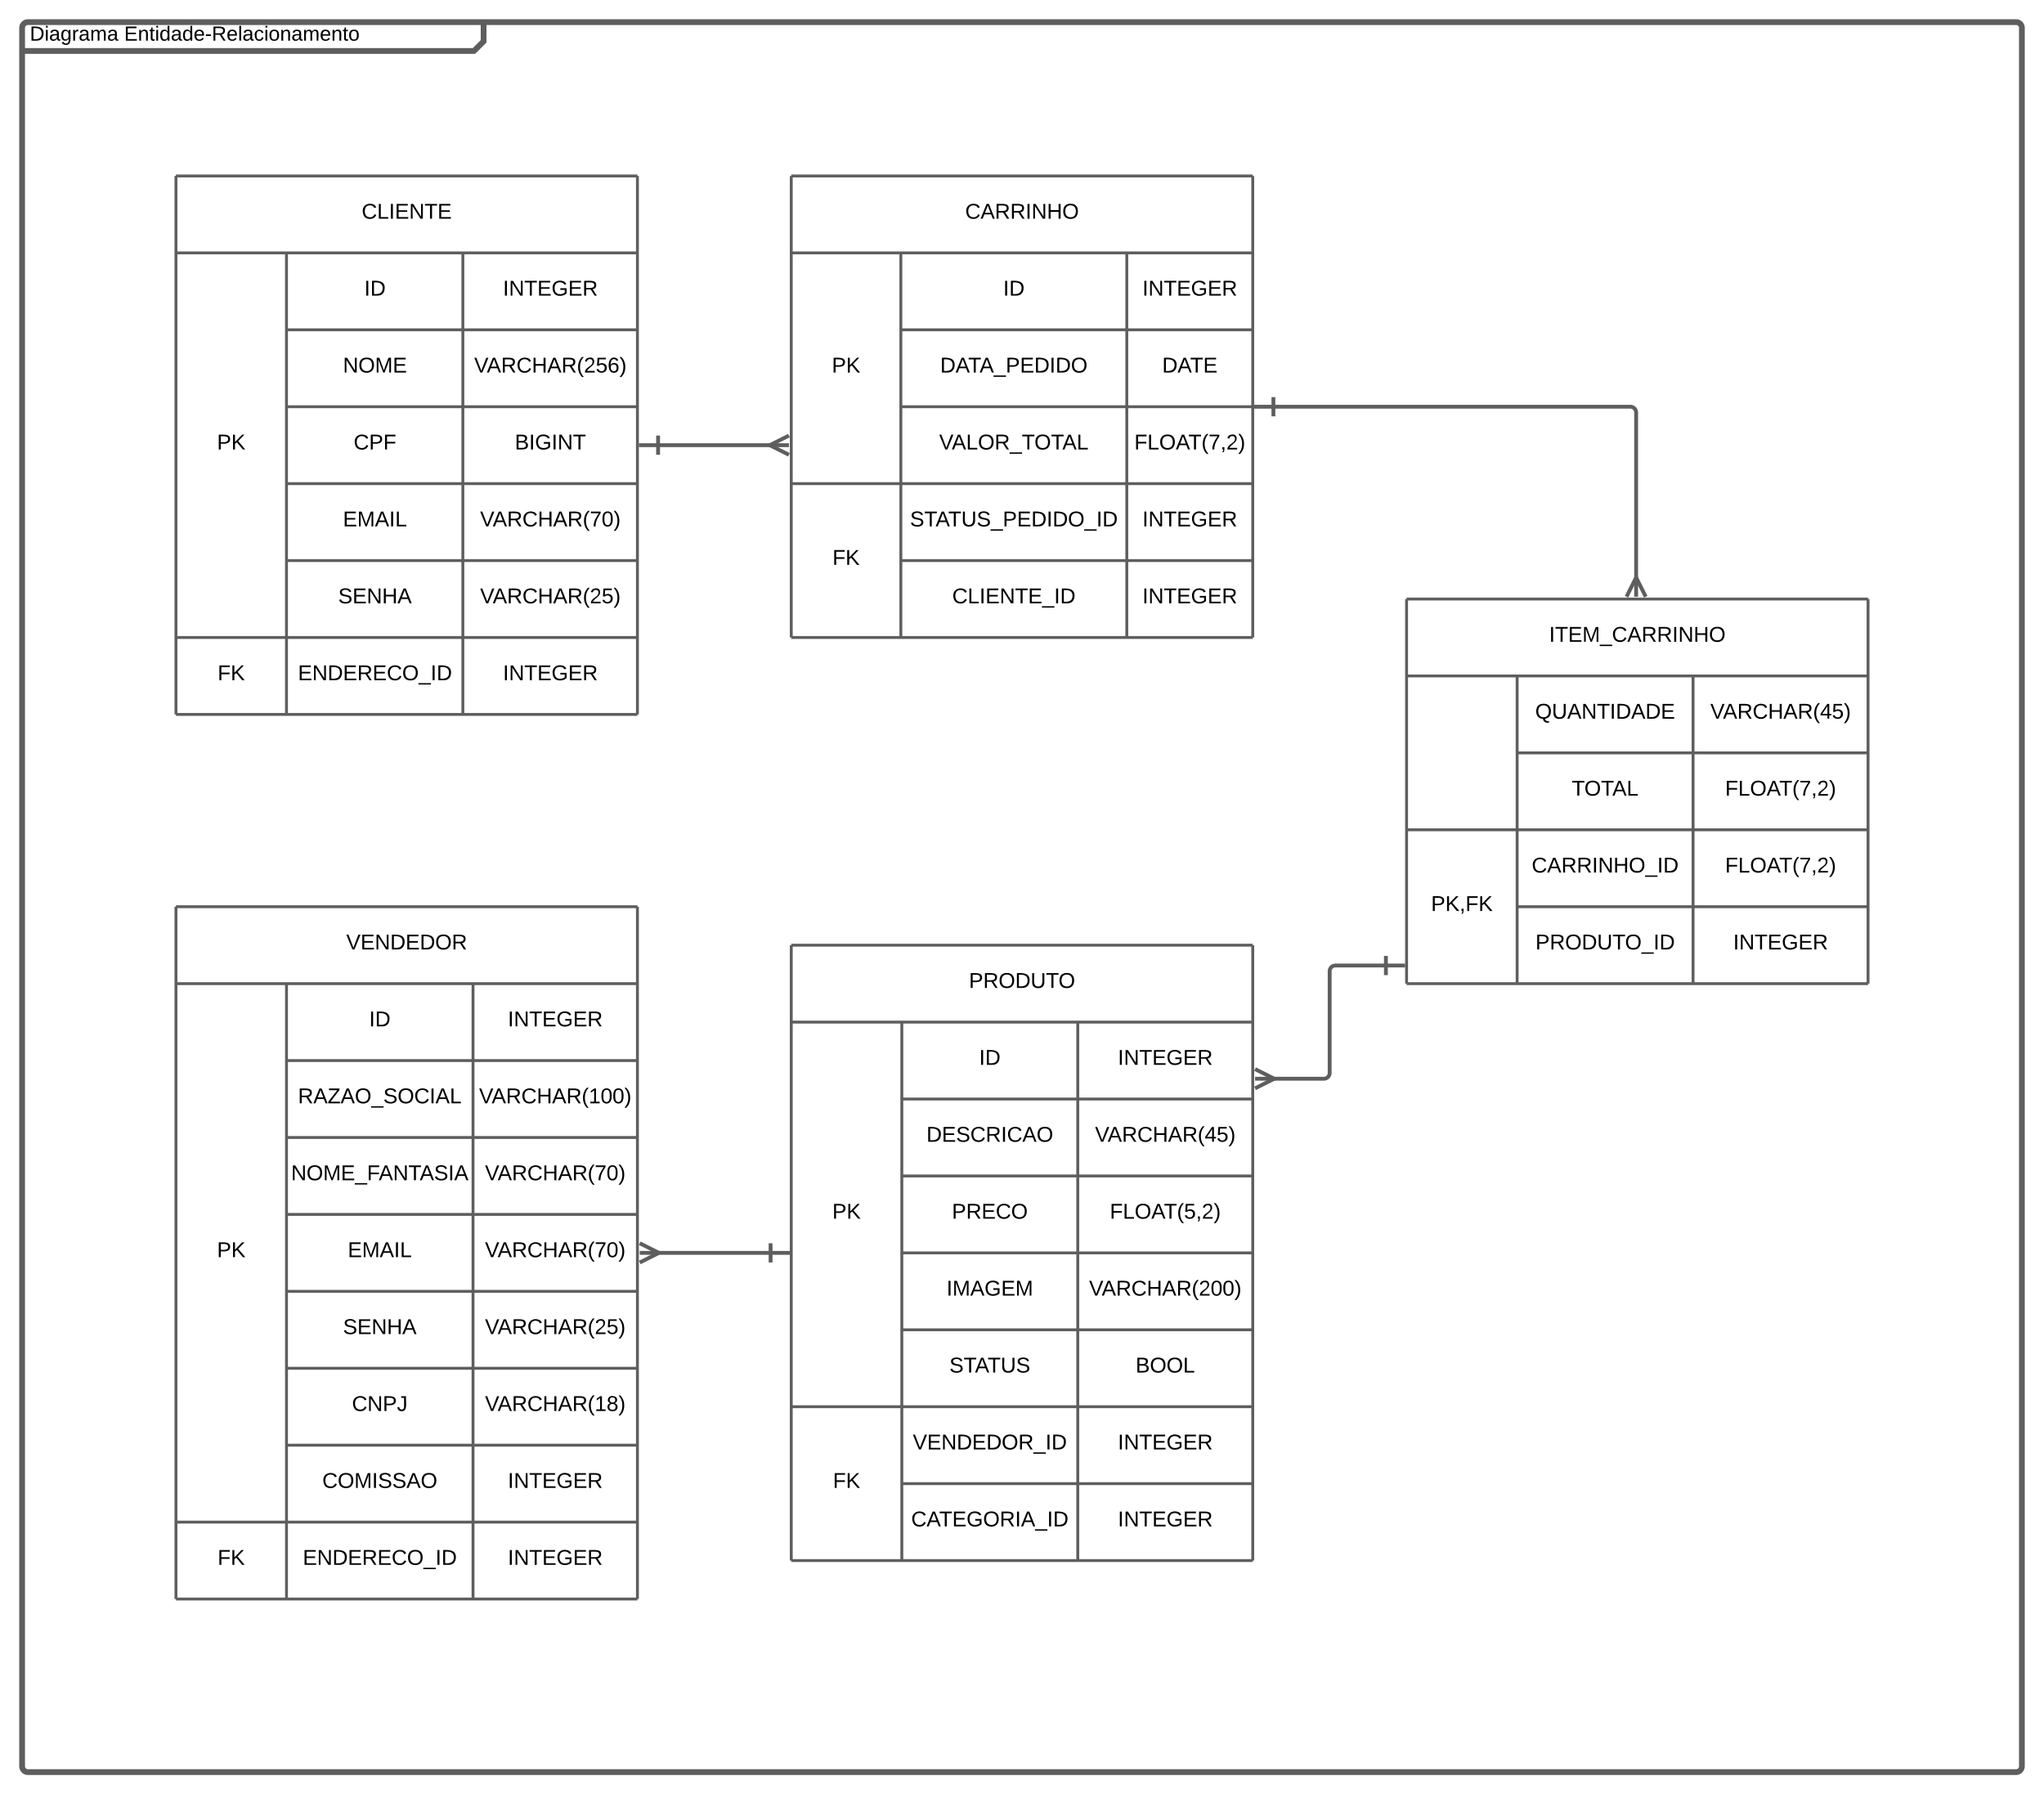 <svg xmlns="http://www.w3.org/2000/svg" xmlns:xlink="http://www.w3.org/1999/xlink" xmlns:lucid="lucid" width="2126" height="1866"><g transform="translate(-137 183)" lucid:page-tab-id="0_0"><path d="M0-500h2500v2500H0z" fill="#fff"/><path d="M320 0h480v80H320zM320 80h114.98v400H320zM434.98 80h183.44v80H434.98z" fill="#fff"/><path d="M618.42 80H800v80H618.42zM434.98 160h183.44v80H434.98z" fill="#fff"/><path d="M618.42 160H800v80H618.42zM434.98 240h183.44v80H434.98z" fill="#fff"/><path d="M618.42 240H800v80H618.42zM434.98 320h183.44v80H434.98z" fill="#fff"/><path d="M618.42 320H800v80H618.42zM434.98 400h183.44v80H434.98z" fill="#fff"/><path d="M618.42 400H800v80H618.42zM320 480h114.98v80H320zM434.98 480h183.44v80H434.98z" fill="#fff"/><path d="M618.42 480H800v80H618.42z" fill="#fff"/><path d="M320 0v80M800 0v80M320 80v400M434.98 80v80M618.42 80v80M800 80v80M434.98 160v80M618.42 160v80M800 160v80M434.98 240v80M618.42 240v80M800 240v80M434.98 320v80M618.42 320v80M800 320v80M434.98 400v80M618.42 400v80M800 400v80M320 480v80M434.98 480v80M618.42 480v80M800 480v80M320 0h480M320 80h114.98M434.98 80h183.44M618.42 80H800M434.98 160h183.44M618.42 160H800M434.98 240h183.44M618.42 240H800M434.98 320h183.44M618.42 320H800M434.98 400h183.44M618.42 400H800M320 480h114.98M320 560h114.98M434.98 480h183.44M434.98 560h183.44M618.42 480H800M618.42 560H800" stroke="#5e5e5e" stroke-width="3" fill="none"/><use xlink:href="#a" transform="matrix(1,0,0,1,325,5) translate(188.179 39.444)"/><use xlink:href="#b" transform="matrix(1,0,0,1,325,85) translate(37.685 199.444)"/><use xlink:href="#c" transform="matrix(1,0,0,1,439.976,85) translate(75.92 39.444)"/><use xlink:href="#d" transform="matrix(1,0,0,1,623.42,85) translate(36.71 39.444)"/><use xlink:href="#e" transform="matrix(1,0,0,1,439.976,165) translate(53.728 39.444)"/><use xlink:href="#f" transform="matrix(1,0,0,1,623.42,165) translate(6.772 39.444)"/><use xlink:href="#g" transform="matrix(1,0,0,1,439.976,245) translate(64.84 39.444)"/><use xlink:href="#h" transform="matrix(1,0,0,1,623.42,245) translate(49.025 39.444)"/><use xlink:href="#i" transform="matrix(1,0,0,1,439.976,325) translate(53.698 39.444)"/><use xlink:href="#j" transform="matrix(1,0,0,1,623.42,325) translate(12.944 39.444)"/><use xlink:href="#k" transform="matrix(1,0,0,1,439.976,405) translate(48.79 39.444)"/><use xlink:href="#l" transform="matrix(1,0,0,1,623.42,405) translate(12.944 39.444)"/><use xlink:href="#m" transform="matrix(1,0,0,1,325,485) translate(38.333 39.444)"/><use xlink:href="#n" transform="matrix(1,0,0,1,439.976,485) translate(6.907 39.444)"/><use xlink:href="#d" transform="matrix(1,0,0,1,623.42,485) translate(36.71 39.444)"/><path d="M960 0h480v80H960zM960 80h114v240H960zM1074 80h235v80h-235zM1309 80h131v80h-131zM1074 160h235v80h-235zM1309 160h131v80h-131zM1074 240h235v80h-235zM1309 240h131v80h-131zM960 320h114v160H960zM1074 320h235v80h-235zM1309 320h131v80h-131zM1074 400h235v80h-235zM1309 400h131v80h-131z" fill="#fff"/><path d="M960 0v80M1440 0v80M960 80v240M1074 80v80M1309 80v80M1440 80v80M1074 160v80M1309 160v80M1440 160v80M1074 240v80M1309 240v80M1440 240v80M960 320v160M1074 320v80M1309 320v80M1440 320v80M1074 400v80M1309 400v80M1440 400v80M960 0h480M960 80h114M1074 80h235M1309 80h131M1074 160h235M1309 160h131M1074 240h235M1309 240h131M960 320h114M960 480h114M1074 320h235M1309 320h131M1074 400h235M1074 480h235M1309 400h131M1309 480h131" stroke="#5e5e5e" stroke-width="3" fill="none"/><use xlink:href="#o" transform="matrix(1,0,0,1,965,5) translate(175.895 39.444)"/><use xlink:href="#b" transform="matrix(1,0,0,1,965,85) translate(37.185 119.444)"/><use xlink:href="#c" transform="matrix(1,0,0,1,1079,85) translate(101.42 39.444)"/><use xlink:href="#d" transform="matrix(1,0,0,1,1314,85) translate(11.21 39.444)"/><use xlink:href="#p" transform="matrix(1,0,0,1,1079,165) translate(35.895 39.444)"/><use xlink:href="#q" transform="matrix(1,0,0,1,1314,165) translate(31.765 39.444)"/><use xlink:href="#r" transform="matrix(1,0,0,1,1079,245) translate(34.846 39.444)"/><use xlink:href="#s" transform="matrix(1,0,0,1,1314,245) translate(2.815 39.444)"/><use xlink:href="#m" transform="matrix(1,0,0,1,965,325) translate(37.833 79.444)"/><use xlink:href="#t" transform="matrix(1,0,0,1,1079,325) translate(4.475 39.444)"/><use xlink:href="#d" transform="matrix(1,0,0,1,1314,325) translate(11.21 39.444)"/><use xlink:href="#u" transform="matrix(1,0,0,1,1079,405) translate(48.426 39.444)"/><use xlink:href="#d" transform="matrix(1,0,0,1,1314,405) translate(11.21 39.444)"/><path d="M1600 440h480v80h-480zM1600 520h115v160h-115zM1715 520h183v80h-183zM1898 520h182v80h-182zM1715 600h183v80h-183zM1898 600h182v80h-182zM1600 680h115v160h-115zM1715 680h183v80h-183zM1898 680h182v80h-182zM1715 760h183v80h-183zM1898 760h182v80h-182z" fill="#fff"/><path d="M1600 440v80M2080 440v80M1600 520v160M1715 520v80M1898 520v80M2080 520v80M1715 600v80M1898 600v80M2080 600v80M1600 680v160M1715 680v80M1898 680v80M2080 680v80M1715 760v80M1898 760v80M2080 760v80M1600 440h480M1600 520h115M1715 520h183M1898 520h182M1715 600h183M1898 600h182M1600 680h115M1600 840h115M1715 680h183M1898 680h182M1715 760h183M1715 840h183M1898 760h182M1898 840h182" stroke="#5e5e5e" stroke-width="3" fill="none"/><use xlink:href="#v" transform="matrix(1,0,0,1,1605,445) translate(143.241 39.444)"/><use xlink:href="#w" transform="matrix(1,0,0,1,1605,525) translate(52.5 78.6)"/><use xlink:href="#x" transform="matrix(1,0,0,1,1720,525) translate(13.815 39.444)"/><use xlink:href="#y" transform="matrix(1,0,0,1,1903,525) translate(12.944 39.444)"/><use xlink:href="#z" transform="matrix(1,0,0,1,1720,605) translate(51.809 39.444)"/><use xlink:href="#s" transform="matrix(1,0,0,1,1903,605) translate(28.315 39.444)"/><use xlink:href="#A" transform="matrix(1,0,0,1,1605,685) translate(20.432 79.444)"/><use xlink:href="#B" transform="matrix(1,0,0,1,1720,685) translate(10.142 39.444)"/><use xlink:href="#s" transform="matrix(1,0,0,1,1903,685) translate(28.315 39.444)"/><use xlink:href="#C" transform="matrix(1,0,0,1,1720,765) translate(14.031 39.444)"/><use xlink:href="#d" transform="matrix(1,0,0,1,1903,765) translate(36.71 39.444)"/><path d="M960 800h480v80H960zM960 880h115v400H960zM1075 880h183v80h-183zM1258 880h182v80h-182zM1075 960h183v80h-183zM1258 960h182v80h-182zM1075 1040h183v80h-183zM1258 1040h182v80h-182zM1075 1120h183v80h-183zM1258 1120h182v80h-182zM1075 1200h183v80h-183zM1258 1200h182v80h-182zM960 1280h115v160H960zM1075 1280h183v80h-183zM1258 1280h182v80h-182zM1075 1360h183v80h-183zM1258 1360h182v80h-182z" fill="#fff"/><path d="M960 800v80M1440 800v80M960 880v400M1075 880v80M1258 880v80M1440 880v80M1075 960v80M1258 960v80M1440 960v80M1075 1040v80M1258 1040v80M1440 1040v80M1075 1120v80M1258 1120v80M1440 1120v80M1075 1200v80M1258 1200v80M1440 1200v80M960 1280v160M1075 1280v80M1258 1280v80M1440 1280v80M1075 1360v80M1258 1360v80M1440 1360v80M960 800h480M960 880h115M1075 880h183M1258 880h182M1075 960h183M1258 960h182M1075 1040h183M1258 1040h182M1075 1120h183M1258 1120h182M1075 1200h183M1258 1200h182M960 1280h115M960 1440h115M1075 1280h183M1258 1280h182M1075 1360h183M1075 1440h183M1258 1360h182M1258 1440h182" stroke="#5e5e5e" stroke-width="3" fill="none"/><use xlink:href="#D" transform="matrix(1,0,0,1,965,805) translate(179.784 39.444)"/><use xlink:href="#b" transform="matrix(1,0,0,1,965,885) translate(37.685 199.444)"/><use xlink:href="#c" transform="matrix(1,0,0,1,1080,885) translate(75.42 39.444)"/><use xlink:href="#d" transform="matrix(1,0,0,1,1263,885) translate(36.71 39.444)"/><use xlink:href="#E" transform="matrix(1,0,0,1,1080,965) translate(20.574 39.444)"/><use xlink:href="#y" transform="matrix(1,0,0,1,1263,965) translate(12.944 39.444)"/><use xlink:href="#F" transform="matrix(1,0,0,1,1080,1045) translate(47.056 39.444)"/><use xlink:href="#G" transform="matrix(1,0,0,1,1263,1045) translate(28.315 39.444)"/><use xlink:href="#H" transform="matrix(1,0,0,1,1080,1125) translate(41.5 39.444)"/><use xlink:href="#I" transform="matrix(1,0,0,1,1263,1125) translate(6.772 39.444)"/><use xlink:href="#J" transform="matrix(1,0,0,1,1080,1205) translate(44.432 39.444)"/><use xlink:href="#K" transform="matrix(1,0,0,1,1263,1205) translate(55.136 39.444)"/><use xlink:href="#m" transform="matrix(1,0,0,1,965,1285) translate(38.333 79.444)"/><use xlink:href="#L" transform="matrix(1,0,0,1,1080,1285) translate(6.407 39.444)"/><use xlink:href="#d" transform="matrix(1,0,0,1,1263,1285) translate(36.71 39.444)"/><use xlink:href="#M" transform="matrix(1,0,0,1,1080,1365) translate(4.741 39.444)"/><use xlink:href="#d" transform="matrix(1,0,0,1,1263,1365) translate(36.71 39.444)"/><path d="M320 760h480v80H320zM320 840h115v560H320zM435 840h194v80H435zM629 840h171v80H629zM435 920h194v80H435zM629 920h171v80H629zM435 1000h194v80H435zM629 1000h171v80H629zM435 1080h194v80H435zM629 1080h171v80H629zM435 1160h194v80H435zM629 1160h171v80H629zM435 1240h194v80H435zM629 1240h171v80H629zM435 1320h194v80H435zM629 1320h171v80H629zM320 1400h115v80H320zM435 1400h194v80H435zM629 1400h171v80H629z" fill="#fff"/><path d="M320 760v80M800 760v80M320 840v560M435 840v80M629 840v80M800 840v80M435 920v80M629 920v80M800 920v80M435 1000v80M629 1000v80M800 1000v80M435 1080v80M629 1080v80M800 1080v80M435 1160v80M629 1160v80M800 1160v80M435 1240v80M629 1240v80M800 1240v80M435 1320v80M629 1320v80M800 1320v80M320 1400v80M435 1400v80M629 1400v80M800 1400v80M320 760h480M320 840h115M435 840h194M629 840h171M435 920h194M629 920h171M435 1000h194M629 1000h171M435 1080h194M629 1080h171M435 1160h194M629 1160h171M435 1240h194M629 1240h171M435 1320h194M629 1320h171M320 1400h115M320 1480h115M435 1400h194M435 1480h194M629 1400h171M629 1480h171" stroke="#5e5e5e" stroke-width="3" fill="none"/><use xlink:href="#N" transform="matrix(1,0,0,1,325,765) translate(172.16 39.444)"/><use xlink:href="#b" transform="matrix(1,0,0,1,325,845) translate(37.685 279.444)"/><use xlink:href="#c" transform="matrix(1,0,0,1,440,845) translate(80.92 39.444)"/><use xlink:href="#d" transform="matrix(1,0,0,1,634,845) translate(31.21 39.444)"/><use xlink:href="#O" transform="matrix(1,0,0,1,440,925) translate(6.907 39.444)"/><use xlink:href="#P" transform="matrix(1,0,0,1,634,925) translate(1.272 39.444)"/><use xlink:href="#Q" transform="matrix(1,0,0,1,440,1005) translate(-0.222 39.444)"/><use xlink:href="#j" transform="matrix(1,0,0,1,634,1005) translate(7.444 39.444)"/><use xlink:href="#i" transform="matrix(1,0,0,1,440,1085) translate(58.698 39.444)"/><use xlink:href="#j" transform="matrix(1,0,0,1,634,1085) translate(7.444 39.444)"/><use xlink:href="#k" transform="matrix(1,0,0,1,440,1165) translate(53.79 39.444)"/><use xlink:href="#l" transform="matrix(1,0,0,1,634,1165) translate(7.444 39.444)"/><use xlink:href="#R" transform="matrix(1,0,0,1,440,1245) translate(63.049 39.444)"/><use xlink:href="#S" transform="matrix(1,0,0,1,634,1245) translate(7.444 39.444)"/><use xlink:href="#T" transform="matrix(1,0,0,1,440,1325) translate(32.185 39.444)"/><use xlink:href="#d" transform="matrix(1,0,0,1,634,1325) translate(31.21 39.444)"/><use xlink:href="#m" transform="matrix(1,0,0,1,325,1405) translate(38.333 39.444)"/><use xlink:href="#n" transform="matrix(1,0,0,1,440,1405) translate(11.907 39.444)"/><use xlink:href="#d" transform="matrix(1,0,0,1,634,1405) translate(31.21 39.444)"/><path d="M821.5 280h119.35" stroke="#5e5e5e" stroke-width="4" fill="none"/><path d="M821.5 290v-20M801.5 280h20" stroke="#5e5e5e" stroke-width="4" fill="#fff"/><path d="M957.6 290l-20-10 20-10" stroke="#5e5e5e" stroke-width="4" fill="#fff" fill-opacity="0"/><path d="M957.6 280h-20" stroke="#5e5e5e" stroke-width="4" fill="#fff"/><path d="M1461.5 240h371.27a6 6 0 0 1 6 6v174.85" stroke="#5e5e5e" stroke-width="4" fill="none"/><path d="M1461.5 250v-20M1441.5 240h20" stroke="#5e5e5e" stroke-width="4" fill="#fff"/><path d="M1828.77 437.6l10-20 10 20" stroke="#5e5e5e" stroke-width="4" fill="#fff" fill-opacity="0"/><path d="M1838.77 437.6v-20" stroke="#5e5e5e" stroke-width="4" fill="#fff"/><path d="M1578.5 821.13H1526a6 6 0 0 0-6 6v105.75a6 6 0 0 1-6 6h-54.85" stroke="#5e5e5e" stroke-width="4" fill="none"/><path d="M1578.5 811.13v20M1598.5 821.13h-20" stroke="#5e5e5e" stroke-width="4" fill="#fff"/><path d="M1442.4 928.88l20 10-20 10" stroke="#5e5e5e" stroke-width="4" fill="#fff" fill-opacity="0"/><path d="M1442.4 938.88h20" stroke="#5e5e5e" stroke-width="4" fill="#fff"/><path d="M938.5 1120H819.15" stroke="#5e5e5e" stroke-width="4" fill="none"/><path d="M938.5 1110v20M958.5 1120h-20" stroke="#5e5e5e" stroke-width="4" fill="#fff"/><path d="M802.4 1110l20 10-20 10" stroke="#5e5e5e" stroke-width="4" fill="#fff" fill-opacity="0"/><path d="M802.4 1120h20" stroke="#5e5e5e" stroke-width="4" fill="#fff"/><path d="M160-154a6 6 0 0 1 6-6h468a6 6 0 0 1 6 6v8a14.48 14.48 0 0 1-4.24 10.24l-1.52 1.52A14.48 14.48 0 0 1 624-130H166a6 6 0 0 1-6-6z" fill="#fff"/><path d="M640-160v20l-10 10H160" stroke="#5e5e5e" stroke-width="6" fill="none"/><path d="M160-154a6 6 0 0 1 6-6h2068a6 6 0 0 1 6 6v1808a6 6 0 0 1-6 6H166a6 6 0 0 1-6-6z" stroke="#5e5e5e" stroke-width="6" fill="none"/><use xlink:href="#U" transform="matrix(1,0,0,1,168,-160) translate(0 19.267)"/><use xlink:href="#V" transform="matrix(1,0,0,1,168,-160) translate(98.133 19.267)"/><defs><path d="M212-179c-10-28-35-45-73-45-59 0-87 40-87 99 0 60 29 101 89 101 43 0 62-24 78-52l27 14C228-24 195 4 139 4 59 4 22-46 18-125c-6-104 99-153 187-111 19 9 31 26 39 46" id="W"/><path d="M30 0v-248h33v221h125V0H30" id="X"/><path d="M33 0v-248h34V0H33" id="Y"/><path d="M30 0v-248h187v28H63v79h144v27H63v87h162V0H30" id="Z"/><path d="M190 0L58-211 59 0H30v-248h39L202-35l-2-213h31V0h-41" id="aa"/><path d="M127-220V0H93v-220H8v-28h204v28h-85" id="ab"/><g id="a"><use transform="matrix(0.062,0,0,0.062,0,0)" xlink:href="#W"/><use transform="matrix(0.062,0,0,0.062,15.988,0)" xlink:href="#X"/><use transform="matrix(0.062,0,0,0.062,28.333,0)" xlink:href="#Y"/><use transform="matrix(0.062,0,0,0.062,34.506,0)" xlink:href="#Z"/><use transform="matrix(0.062,0,0,0.062,49.321,0)" xlink:href="#aa"/><use transform="matrix(0.062,0,0,0.062,65.309,0)" xlink:href="#ab"/><use transform="matrix(0.062,0,0,0.062,78.827,0)" xlink:href="#Z"/></g><path d="M30-248c87 1 191-15 191 75 0 78-77 80-158 76V0H30v-248zm33 125c57 0 124 11 124-50 0-59-68-47-124-48v98" id="ac"/><path d="M194 0L95-120 63-95V0H30v-248h33v124l119-124h40L117-140 236 0h-42" id="ad"/><g id="b"><use transform="matrix(0.062,0,0,0.062,0,0)" xlink:href="#ac"/><use transform="matrix(0.062,0,0,0.062,14.815,0)" xlink:href="#ad"/></g><path d="M30-248c118-7 216 8 213 122C240-48 200 0 122 0H30v-248zM63-27c89 8 146-16 146-99s-60-101-146-95v194" id="ae"/><g id="c"><use transform="matrix(0.062,0,0,0.062,0,0)" xlink:href="#Y"/><use transform="matrix(0.062,0,0,0.062,6.173,0)" xlink:href="#ae"/></g><path d="M143 4C61 4 22-44 18-125c-5-107 100-154 193-111 17 8 29 25 37 43l-32 9c-13-25-37-40-76-40-61 0-88 39-88 99 0 61 29 100 91 101 35 0 62-11 79-27v-45h-74v-28h105v86C228-13 192 4 143 4" id="af"/><path d="M233-177c-1 41-23 64-60 70L243 0h-38l-65-103H63V0H30v-248c88 3 205-21 203 71zM63-129c60-2 137 13 137-47 0-61-80-42-137-45v92" id="ag"/><g id="d"><use transform="matrix(0.062,0,0,0.062,0,0)" xlink:href="#Y"/><use transform="matrix(0.062,0,0,0.062,6.173,0)" xlink:href="#aa"/><use transform="matrix(0.062,0,0,0.062,22.16,0)" xlink:href="#ab"/><use transform="matrix(0.062,0,0,0.062,35.679,0)" xlink:href="#Z"/><use transform="matrix(0.062,0,0,0.062,50.494,0)" xlink:href="#af"/><use transform="matrix(0.062,0,0,0.062,67.778,0)" xlink:href="#Z"/><use transform="matrix(0.062,0,0,0.062,82.593,0)" xlink:href="#ag"/></g><path d="M140-251c81 0 123 46 123 126C263-46 219 4 140 4 59 4 17-45 17-125s42-126 123-126zm0 227c63 0 89-41 89-101s-29-99-89-99c-61 0-89 39-89 99S79-25 140-24" id="ah"/><path d="M240 0l2-218c-23 76-54 145-80 218h-23L58-218 59 0H30v-248h44l77 211c21-75 51-140 76-211h43V0h-30" id="ai"/><g id="e"><use transform="matrix(0.062,0,0,0.062,0,0)" xlink:href="#aa"/><use transform="matrix(0.062,0,0,0.062,15.988,0)" xlink:href="#ah"/><use transform="matrix(0.062,0,0,0.062,33.272,0)" xlink:href="#ai"/><use transform="matrix(0.062,0,0,0.062,51.728,0)" xlink:href="#Z"/></g><path d="M137 0h-34L2-248h35l83 218 83-218h36" id="aj"/><path d="M205 0l-28-72H64L36 0H1l101-248h38L239 0h-34zm-38-99l-47-123c-12 45-31 82-46 123h93" id="ak"/><path d="M197 0v-115H63V0H30v-248h33v105h134v-105h34V0h-34" id="al"/><path d="M87 75C49 33 22-17 22-94c0-76 28-126 65-167h31c-38 41-64 92-64 168S80 34 118 75H87" id="am"/><path d="M101-251c82-7 93 87 43 132L82-64C71-53 59-42 53-27h129V0H18c2-99 128-94 128-182 0-28-16-43-45-43s-46 15-49 41l-32-3c6-41 34-60 81-64" id="an"/><path d="M54-142c48-35 137-8 131 61C196 18 31 33 14-55l32-4c7 23 22 37 52 37 35-1 51-22 54-58 4-55-73-65-99-34H22l8-134h141v27H59" id="ao"/><path d="M110-160c48 1 74 30 74 79 0 53-28 85-80 85-65 0-83-55-86-122-5-90 50-162 133-122 14 7 22 21 27 39l-31 6c-5-40-67-38-82-6-9 19-15 44-15 74 11-20 30-34 60-33zm-7 138c34 0 49-23 49-58s-16-56-50-56c-29 0-50 16-49 49 1 36 15 65 50 65" id="ap"/><path d="M33-261c38 41 65 92 65 168S71 34 33 75H2C39 34 66-17 66-93S39-220 2-261h31" id="aq"/><g id="f"><use transform="matrix(0.062,0,0,0.062,0,0)" xlink:href="#aj"/><use transform="matrix(0.062,0,0,0.062,13.148,0)" xlink:href="#ak"/><use transform="matrix(0.062,0,0,0.062,27.963,0)" xlink:href="#ag"/><use transform="matrix(0.062,0,0,0.062,43.951,0)" xlink:href="#W"/><use transform="matrix(0.062,0,0,0.062,59.938,0)" xlink:href="#al"/><use transform="matrix(0.062,0,0,0.062,75.926,0)" xlink:href="#ak"/><use transform="matrix(0.062,0,0,0.062,90.741,0)" xlink:href="#ag"/><use transform="matrix(0.062,0,0,0.062,106.728,0)" xlink:href="#am"/><use transform="matrix(0.062,0,0,0.062,114.074,0)" xlink:href="#an"/><use transform="matrix(0.062,0,0,0.062,126.42,0)" xlink:href="#ao"/><use transform="matrix(0.062,0,0,0.062,138.765,0)" xlink:href="#ap"/><use transform="matrix(0.062,0,0,0.062,151.111,0)" xlink:href="#aq"/></g><path d="M63-220v92h138v28H63V0H30v-248h175v28H63" id="ar"/><g id="g"><use transform="matrix(0.062,0,0,0.062,0,0)" xlink:href="#W"/><use transform="matrix(0.062,0,0,0.062,15.988,0)" xlink:href="#ac"/><use transform="matrix(0.062,0,0,0.062,30.802,0)" xlink:href="#ar"/></g><path d="M160-131c35 5 61 23 61 61C221 17 115-2 30 0v-248c76 3 177-17 177 60 0 33-19 50-47 57zm-97-11c50-1 110 9 110-42 0-47-63-36-110-37v79zm0 115c55-2 124 14 124-45 0-56-70-42-124-44v89" id="as"/><g id="h"><use transform="matrix(0.062,0,0,0.062,0,0)" xlink:href="#as"/><use transform="matrix(0.062,0,0,0.062,14.815,0)" xlink:href="#Y"/><use transform="matrix(0.062,0,0,0.062,20.988,0)" xlink:href="#af"/><use transform="matrix(0.062,0,0,0.062,38.272,0)" xlink:href="#Y"/><use transform="matrix(0.062,0,0,0.062,44.444,0)" xlink:href="#aa"/><use transform="matrix(0.062,0,0,0.062,60.432,0)" xlink:href="#ab"/></g><g id="i"><use transform="matrix(0.062,0,0,0.062,0,0)" xlink:href="#Z"/><use transform="matrix(0.062,0,0,0.062,14.815,0)" xlink:href="#ai"/><use transform="matrix(0.062,0,0,0.062,33.272,0)" xlink:href="#ak"/><use transform="matrix(0.062,0,0,0.062,48.086,0)" xlink:href="#Y"/><use transform="matrix(0.062,0,0,0.062,54.259,0)" xlink:href="#X"/></g><path d="M64 0c3-98 48-159 88-221H18v-27h164v26C143-157 98-101 97 0H64" id="at"/><path d="M101-251c68 0 85 55 85 127S166 4 100 4C33 4 14-52 14-124c0-73 17-127 87-127zm-1 229c47 0 54-49 54-102s-4-102-53-102c-51 0-55 48-55 102 0 53 5 102 54 102" id="au"/><g id="j"><use transform="matrix(0.062,0,0,0.062,0,0)" xlink:href="#aj"/><use transform="matrix(0.062,0,0,0.062,13.148,0)" xlink:href="#ak"/><use transform="matrix(0.062,0,0,0.062,27.963,0)" xlink:href="#ag"/><use transform="matrix(0.062,0,0,0.062,43.951,0)" xlink:href="#W"/><use transform="matrix(0.062,0,0,0.062,59.938,0)" xlink:href="#al"/><use transform="matrix(0.062,0,0,0.062,75.926,0)" xlink:href="#ak"/><use transform="matrix(0.062,0,0,0.062,90.741,0)" xlink:href="#ag"/><use transform="matrix(0.062,0,0,0.062,106.728,0)" xlink:href="#am"/><use transform="matrix(0.062,0,0,0.062,114.074,0)" xlink:href="#at"/><use transform="matrix(0.062,0,0,0.062,126.42,0)" xlink:href="#au"/><use transform="matrix(0.062,0,0,0.062,138.765,0)" xlink:href="#aq"/></g><path d="M185-189c-5-48-123-54-124 2 14 75 158 14 163 119 3 78-121 87-175 55-17-10-28-26-33-46l33-7c5 56 141 63 141-1 0-78-155-14-162-118-5-82 145-84 179-34 5 7 8 16 11 25" id="av"/><g id="k"><use transform="matrix(0.062,0,0,0.062,0,0)" xlink:href="#av"/><use transform="matrix(0.062,0,0,0.062,14.815,0)" xlink:href="#Z"/><use transform="matrix(0.062,0,0,0.062,29.63,0)" xlink:href="#aa"/><use transform="matrix(0.062,0,0,0.062,45.617,0)" xlink:href="#al"/><use transform="matrix(0.062,0,0,0.062,61.605,0)" xlink:href="#ak"/></g><g id="l"><use transform="matrix(0.062,0,0,0.062,0,0)" xlink:href="#aj"/><use transform="matrix(0.062,0,0,0.062,13.148,0)" xlink:href="#ak"/><use transform="matrix(0.062,0,0,0.062,27.963,0)" xlink:href="#ag"/><use transform="matrix(0.062,0,0,0.062,43.951,0)" xlink:href="#W"/><use transform="matrix(0.062,0,0,0.062,59.938,0)" xlink:href="#al"/><use transform="matrix(0.062,0,0,0.062,75.926,0)" xlink:href="#ak"/><use transform="matrix(0.062,0,0,0.062,90.741,0)" xlink:href="#ag"/><use transform="matrix(0.062,0,0,0.062,106.728,0)" xlink:href="#am"/><use transform="matrix(0.062,0,0,0.062,114.074,0)" xlink:href="#an"/><use transform="matrix(0.062,0,0,0.062,126.42,0)" xlink:href="#ao"/><use transform="matrix(0.062,0,0,0.062,138.765,0)" xlink:href="#aq"/></g><g id="m"><use transform="matrix(0.062,0,0,0.062,0,0)" xlink:href="#ar"/><use transform="matrix(0.062,0,0,0.062,13.519,0)" xlink:href="#ad"/></g><path d="M-5 72V49h209v23H-5" id="aw"/><g id="n"><use transform="matrix(0.062,0,0,0.062,0,0)" xlink:href="#Z"/><use transform="matrix(0.062,0,0,0.062,14.815,0)" xlink:href="#aa"/><use transform="matrix(0.062,0,0,0.062,30.802,0)" xlink:href="#ae"/><use transform="matrix(0.062,0,0,0.062,46.79,0)" xlink:href="#Z"/><use transform="matrix(0.062,0,0,0.062,61.605,0)" xlink:href="#ag"/><use transform="matrix(0.062,0,0,0.062,77.593,0)" xlink:href="#Z"/><use transform="matrix(0.062,0,0,0.062,92.407,0)" xlink:href="#W"/><use transform="matrix(0.062,0,0,0.062,108.395,0)" xlink:href="#ah"/><use transform="matrix(0.062,0,0,0.062,125.679,0)" xlink:href="#aw"/><use transform="matrix(0.062,0,0,0.062,138.025,0)" xlink:href="#Y"/><use transform="matrix(0.062,0,0,0.062,144.198,0)" xlink:href="#ae"/></g><g id="o"><use transform="matrix(0.062,0,0,0.062,0,0)" xlink:href="#W"/><use transform="matrix(0.062,0,0,0.062,15.988,0)" xlink:href="#ak"/><use transform="matrix(0.062,0,0,0.062,30.802,0)" xlink:href="#ag"/><use transform="matrix(0.062,0,0,0.062,46.79,0)" xlink:href="#ag"/><use transform="matrix(0.062,0,0,0.062,62.778,0)" xlink:href="#Y"/><use transform="matrix(0.062,0,0,0.062,68.951,0)" xlink:href="#aa"/><use transform="matrix(0.062,0,0,0.062,84.938,0)" xlink:href="#al"/><use transform="matrix(0.062,0,0,0.062,100.926,0)" xlink:href="#ah"/></g><g id="p"><use transform="matrix(0.062,0,0,0.062,0,0)" xlink:href="#ae"/><use transform="matrix(0.062,0,0,0.062,15.988,0)" xlink:href="#ak"/><use transform="matrix(0.062,0,0,0.062,29.136,0)" xlink:href="#ab"/><use transform="matrix(0.062,0,0,0.062,40.988,0)" xlink:href="#ak"/><use transform="matrix(0.062,0,0,0.062,55.802,0)" xlink:href="#aw"/><use transform="matrix(0.062,0,0,0.062,68.148,0)" xlink:href="#ac"/><use transform="matrix(0.062,0,0,0.062,82.963,0)" xlink:href="#Z"/><use transform="matrix(0.062,0,0,0.062,97.778,0)" xlink:href="#ae"/><use transform="matrix(0.062,0,0,0.062,113.765,0)" xlink:href="#Y"/><use transform="matrix(0.062,0,0,0.062,119.938,0)" xlink:href="#ae"/><use transform="matrix(0.062,0,0,0.062,135.926,0)" xlink:href="#ah"/></g><g id="q"><use transform="matrix(0.062,0,0,0.062,0,0)" xlink:href="#ae"/><use transform="matrix(0.062,0,0,0.062,15.988,0)" xlink:href="#ak"/><use transform="matrix(0.062,0,0,0.062,29.136,0)" xlink:href="#ab"/><use transform="matrix(0.062,0,0,0.062,42.654,0)" xlink:href="#Z"/></g><g id="r"><use transform="matrix(0.062,0,0,0.062,0,0)" xlink:href="#aj"/><use transform="matrix(0.062,0,0,0.062,13.148,0)" xlink:href="#ak"/><use transform="matrix(0.062,0,0,0.062,27.963,0)" xlink:href="#X"/><use transform="matrix(0.062,0,0,0.062,40.309,0)" xlink:href="#ah"/><use transform="matrix(0.062,0,0,0.062,57.593,0)" xlink:href="#ag"/><use transform="matrix(0.062,0,0,0.062,73.58,0)" xlink:href="#aw"/><use transform="matrix(0.062,0,0,0.062,85.926,0)" xlink:href="#ab"/><use transform="matrix(0.062,0,0,0.062,99.012,0)" xlink:href="#ah"/><use transform="matrix(0.062,0,0,0.062,116.296,0)" xlink:href="#ab"/><use transform="matrix(0.062,0,0,0.062,128.148,0)" xlink:href="#ak"/><use transform="matrix(0.062,0,0,0.062,142.963,0)" xlink:href="#X"/></g><path d="M68-38c1 34 0 65-14 84H32c9-13 17-26 17-46H33v-38h35" id="ax"/><g id="s"><use transform="matrix(0.062,0,0,0.062,0,0)" xlink:href="#ar"/><use transform="matrix(0.062,0,0,0.062,13.519,0)" xlink:href="#X"/><use transform="matrix(0.062,0,0,0.062,25.864,0)" xlink:href="#ah"/><use transform="matrix(0.062,0,0,0.062,43.148,0)" xlink:href="#ak"/><use transform="matrix(0.062,0,0,0.062,56.296,0)" xlink:href="#ab"/><use transform="matrix(0.062,0,0,0.062,69.815,0)" xlink:href="#am"/><use transform="matrix(0.062,0,0,0.062,77.16,0)" xlink:href="#at"/><use transform="matrix(0.062,0,0,0.062,89.506,0)" xlink:href="#ax"/><use transform="matrix(0.062,0,0,0.062,95.679,0)" xlink:href="#an"/><use transform="matrix(0.062,0,0,0.062,108.025,0)" xlink:href="#aq"/></g><path d="M232-93c-1 65-40 97-104 97C67 4 28-28 28-90v-158h33c8 89-33 224 67 224 102 0 64-133 71-224h33v155" id="ay"/><g id="t"><use transform="matrix(0.062,0,0,0.062,0,0)" xlink:href="#av"/><use transform="matrix(0.062,0,0,0.062,14.815,0)" xlink:href="#ab"/><use transform="matrix(0.062,0,0,0.062,26.667,0)" xlink:href="#ak"/><use transform="matrix(0.062,0,0,0.062,39.815,0)" xlink:href="#ab"/><use transform="matrix(0.062,0,0,0.062,53.333,0)" xlink:href="#ay"/><use transform="matrix(0.062,0,0,0.062,69.321,0)" xlink:href="#av"/><use transform="matrix(0.062,0,0,0.062,84.136,0)" xlink:href="#aw"/><use transform="matrix(0.062,0,0,0.062,96.481,0)" xlink:href="#ac"/><use transform="matrix(0.062,0,0,0.062,111.296,0)" xlink:href="#Z"/><use transform="matrix(0.062,0,0,0.062,126.111,0)" xlink:href="#ae"/><use transform="matrix(0.062,0,0,0.062,142.099,0)" xlink:href="#Y"/><use transform="matrix(0.062,0,0,0.062,148.272,0)" xlink:href="#ae"/><use transform="matrix(0.062,0,0,0.062,164.259,0)" xlink:href="#ah"/><use transform="matrix(0.062,0,0,0.062,181.543,0)" xlink:href="#aw"/><use transform="matrix(0.062,0,0,0.062,193.889,0)" xlink:href="#Y"/><use transform="matrix(0.062,0,0,0.062,200.062,0)" xlink:href="#ae"/></g><g id="u"><use transform="matrix(0.062,0,0,0.062,0,0)" xlink:href="#W"/><use transform="matrix(0.062,0,0,0.062,15.988,0)" xlink:href="#X"/><use transform="matrix(0.062,0,0,0.062,28.333,0)" xlink:href="#Y"/><use transform="matrix(0.062,0,0,0.062,34.506,0)" xlink:href="#Z"/><use transform="matrix(0.062,0,0,0.062,49.321,0)" xlink:href="#aa"/><use transform="matrix(0.062,0,0,0.062,65.309,0)" xlink:href="#ab"/><use transform="matrix(0.062,0,0,0.062,78.827,0)" xlink:href="#Z"/><use transform="matrix(0.062,0,0,0.062,93.642,0)" xlink:href="#aw"/><use transform="matrix(0.062,0,0,0.062,105.988,0)" xlink:href="#Y"/><use transform="matrix(0.062,0,0,0.062,112.16,0)" xlink:href="#ae"/></g><g id="v"><use transform="matrix(0.062,0,0,0.062,0,0)" xlink:href="#Y"/><use transform="matrix(0.062,0,0,0.062,6.173,0)" xlink:href="#ab"/><use transform="matrix(0.062,0,0,0.062,19.691,0)" xlink:href="#Z"/><use transform="matrix(0.062,0,0,0.062,34.506,0)" xlink:href="#ai"/><use transform="matrix(0.062,0,0,0.062,52.963,0)" xlink:href="#aw"/><use transform="matrix(0.062,0,0,0.062,65.309,0)" xlink:href="#W"/><use transform="matrix(0.062,0,0,0.062,81.296,0)" xlink:href="#ak"/><use transform="matrix(0.062,0,0,0.062,96.111,0)" xlink:href="#ag"/><use transform="matrix(0.062,0,0,0.062,112.099,0)" xlink:href="#ag"/><use transform="matrix(0.062,0,0,0.062,128.086,0)" xlink:href="#Y"/><use transform="matrix(0.062,0,0,0.062,134.259,0)" xlink:href="#aa"/><use transform="matrix(0.062,0,0,0.062,150.247,0)" xlink:href="#al"/><use transform="matrix(0.062,0,0,0.062,166.235,0)" xlink:href="#ah"/></g><path d="M140-251c81 0 123 46 123 126C263-53 228-8 163 1c7 30 30 48 69 40v23c-55 16-95-15-103-61C56-3 17-48 17-125c0-80 42-126 123-126zm0 227c63 0 89-41 89-101s-29-99-89-99c-61 0-89 39-89 99S79-25 140-24" id="az"/><g id="x"><use transform="matrix(0.062,0,0,0.062,0,0)" xlink:href="#az"/><use transform="matrix(0.062,0,0,0.062,17.284,0)" xlink:href="#ay"/><use transform="matrix(0.062,0,0,0.062,33.272,0)" xlink:href="#ak"/><use transform="matrix(0.062,0,0,0.062,48.086,0)" xlink:href="#aa"/><use transform="matrix(0.062,0,0,0.062,64.074,0)" xlink:href="#ab"/><use transform="matrix(0.062,0,0,0.062,77.593,0)" xlink:href="#Y"/><use transform="matrix(0.062,0,0,0.062,83.765,0)" xlink:href="#ae"/><use transform="matrix(0.062,0,0,0.062,99.753,0)" xlink:href="#ak"/><use transform="matrix(0.062,0,0,0.062,114.568,0)" xlink:href="#ae"/><use transform="matrix(0.062,0,0,0.062,130.556,0)" xlink:href="#Z"/></g><path d="M155-56V0h-30v-56H8v-25l114-167h33v167h35v25h-35zm-30-156c-27 46-58 90-88 131h88v-131" id="aA"/><g id="y"><use transform="matrix(0.062,0,0,0.062,0,0)" xlink:href="#aj"/><use transform="matrix(0.062,0,0,0.062,13.148,0)" xlink:href="#ak"/><use transform="matrix(0.062,0,0,0.062,27.963,0)" xlink:href="#ag"/><use transform="matrix(0.062,0,0,0.062,43.951,0)" xlink:href="#W"/><use transform="matrix(0.062,0,0,0.062,59.938,0)" xlink:href="#al"/><use transform="matrix(0.062,0,0,0.062,75.926,0)" xlink:href="#ak"/><use transform="matrix(0.062,0,0,0.062,90.741,0)" xlink:href="#ag"/><use transform="matrix(0.062,0,0,0.062,106.728,0)" xlink:href="#am"/><use transform="matrix(0.062,0,0,0.062,114.074,0)" xlink:href="#aA"/><use transform="matrix(0.062,0,0,0.062,126.42,0)" xlink:href="#ao"/><use transform="matrix(0.062,0,0,0.062,138.765,0)" xlink:href="#aq"/></g><g id="z"><use transform="matrix(0.062,0,0,0.062,0,0)" xlink:href="#ab"/><use transform="matrix(0.062,0,0,0.062,13.086,0)" xlink:href="#ah"/><use transform="matrix(0.062,0,0,0.062,30.37,0)" xlink:href="#ab"/><use transform="matrix(0.062,0,0,0.062,42.222,0)" xlink:href="#ak"/><use transform="matrix(0.062,0,0,0.062,57.037,0)" xlink:href="#X"/></g><g id="A"><use transform="matrix(0.062,0,0,0.062,0,0)" xlink:href="#ac"/><use transform="matrix(0.062,0,0,0.062,14.815,0)" xlink:href="#ad"/><use transform="matrix(0.062,0,0,0.062,29.63,0)" xlink:href="#ax"/><use transform="matrix(0.062,0,0,0.062,35.802,0)" xlink:href="#ar"/><use transform="matrix(0.062,0,0,0.062,49.321,0)" xlink:href="#ad"/></g><g id="B"><use transform="matrix(0.062,0,0,0.062,0,0)" xlink:href="#W"/><use transform="matrix(0.062,0,0,0.062,15.988,0)" xlink:href="#ak"/><use transform="matrix(0.062,0,0,0.062,30.802,0)" xlink:href="#ag"/><use transform="matrix(0.062,0,0,0.062,46.79,0)" xlink:href="#ag"/><use transform="matrix(0.062,0,0,0.062,62.778,0)" xlink:href="#Y"/><use transform="matrix(0.062,0,0,0.062,68.951,0)" xlink:href="#aa"/><use transform="matrix(0.062,0,0,0.062,84.938,0)" xlink:href="#al"/><use transform="matrix(0.062,0,0,0.062,100.926,0)" xlink:href="#ah"/><use transform="matrix(0.062,0,0,0.062,118.21,0)" xlink:href="#aw"/><use transform="matrix(0.062,0,0,0.062,130.556,0)" xlink:href="#Y"/><use transform="matrix(0.062,0,0,0.062,136.728,0)" xlink:href="#ae"/></g><g id="C"><use transform="matrix(0.062,0,0,0.062,0,0)" xlink:href="#ac"/><use transform="matrix(0.062,0,0,0.062,14.815,0)" xlink:href="#ag"/><use transform="matrix(0.062,0,0,0.062,30.802,0)" xlink:href="#ah"/><use transform="matrix(0.062,0,0,0.062,48.086,0)" xlink:href="#ae"/><use transform="matrix(0.062,0,0,0.062,64.074,0)" xlink:href="#ay"/><use transform="matrix(0.062,0,0,0.062,80.062,0)" xlink:href="#ab"/><use transform="matrix(0.062,0,0,0.062,93.148,0)" xlink:href="#ah"/><use transform="matrix(0.062,0,0,0.062,110.432,0)" xlink:href="#aw"/><use transform="matrix(0.062,0,0,0.062,122.778,0)" xlink:href="#Y"/><use transform="matrix(0.062,0,0,0.062,128.951,0)" xlink:href="#ae"/></g><g id="D"><use transform="matrix(0.062,0,0,0.062,0,0)" xlink:href="#ac"/><use transform="matrix(0.062,0,0,0.062,14.815,0)" xlink:href="#ag"/><use transform="matrix(0.062,0,0,0.062,30.802,0)" xlink:href="#ah"/><use transform="matrix(0.062,0,0,0.062,48.086,0)" xlink:href="#ae"/><use transform="matrix(0.062,0,0,0.062,64.074,0)" xlink:href="#ay"/><use transform="matrix(0.062,0,0,0.062,80.062,0)" xlink:href="#ab"/><use transform="matrix(0.062,0,0,0.062,93.148,0)" xlink:href="#ah"/></g><g id="E"><use transform="matrix(0.062,0,0,0.062,0,0)" xlink:href="#ae"/><use transform="matrix(0.062,0,0,0.062,15.988,0)" xlink:href="#Z"/><use transform="matrix(0.062,0,0,0.062,30.802,0)" xlink:href="#av"/><use transform="matrix(0.062,0,0,0.062,45.617,0)" xlink:href="#W"/><use transform="matrix(0.062,0,0,0.062,61.605,0)" xlink:href="#ag"/><use transform="matrix(0.062,0,0,0.062,77.593,0)" xlink:href="#Y"/><use transform="matrix(0.062,0,0,0.062,83.765,0)" xlink:href="#W"/><use transform="matrix(0.062,0,0,0.062,99.753,0)" xlink:href="#ak"/><use transform="matrix(0.062,0,0,0.062,114.568,0)" xlink:href="#ah"/></g><g id="F"><use transform="matrix(0.062,0,0,0.062,0,0)" xlink:href="#ac"/><use transform="matrix(0.062,0,0,0.062,14.815,0)" xlink:href="#ag"/><use transform="matrix(0.062,0,0,0.062,30.802,0)" xlink:href="#Z"/><use transform="matrix(0.062,0,0,0.062,45.617,0)" xlink:href="#W"/><use transform="matrix(0.062,0,0,0.062,61.605,0)" xlink:href="#ah"/></g><g id="G"><use transform="matrix(0.062,0,0,0.062,0,0)" xlink:href="#ar"/><use transform="matrix(0.062,0,0,0.062,13.519,0)" xlink:href="#X"/><use transform="matrix(0.062,0,0,0.062,25.864,0)" xlink:href="#ah"/><use transform="matrix(0.062,0,0,0.062,43.148,0)" xlink:href="#ak"/><use transform="matrix(0.062,0,0,0.062,56.296,0)" xlink:href="#ab"/><use transform="matrix(0.062,0,0,0.062,69.815,0)" xlink:href="#am"/><use transform="matrix(0.062,0,0,0.062,77.16,0)" xlink:href="#ao"/><use transform="matrix(0.062,0,0,0.062,89.506,0)" xlink:href="#ax"/><use transform="matrix(0.062,0,0,0.062,95.679,0)" xlink:href="#an"/><use transform="matrix(0.062,0,0,0.062,108.025,0)" xlink:href="#aq"/></g><g id="H"><use transform="matrix(0.062,0,0,0.062,0,0)" xlink:href="#Y"/><use transform="matrix(0.062,0,0,0.062,6.173,0)" xlink:href="#ai"/><use transform="matrix(0.062,0,0,0.062,24.63,0)" xlink:href="#ak"/><use transform="matrix(0.062,0,0,0.062,39.444,0)" xlink:href="#af"/><use transform="matrix(0.062,0,0,0.062,56.728,0)" xlink:href="#Z"/><use transform="matrix(0.062,0,0,0.062,71.543,0)" xlink:href="#ai"/></g><g id="I"><use transform="matrix(0.062,0,0,0.062,0,0)" xlink:href="#aj"/><use transform="matrix(0.062,0,0,0.062,13.148,0)" xlink:href="#ak"/><use transform="matrix(0.062,0,0,0.062,27.963,0)" xlink:href="#ag"/><use transform="matrix(0.062,0,0,0.062,43.951,0)" xlink:href="#W"/><use transform="matrix(0.062,0,0,0.062,59.938,0)" xlink:href="#al"/><use transform="matrix(0.062,0,0,0.062,75.926,0)" xlink:href="#ak"/><use transform="matrix(0.062,0,0,0.062,90.741,0)" xlink:href="#ag"/><use transform="matrix(0.062,0,0,0.062,106.728,0)" xlink:href="#am"/><use transform="matrix(0.062,0,0,0.062,114.074,0)" xlink:href="#an"/><use transform="matrix(0.062,0,0,0.062,126.42,0)" xlink:href="#au"/><use transform="matrix(0.062,0,0,0.062,138.765,0)" xlink:href="#au"/><use transform="matrix(0.062,0,0,0.062,151.111,0)" xlink:href="#aq"/></g><g id="J"><use transform="matrix(0.062,0,0,0.062,0,0)" xlink:href="#av"/><use transform="matrix(0.062,0,0,0.062,14.815,0)" xlink:href="#ab"/><use transform="matrix(0.062,0,0,0.062,26.667,0)" xlink:href="#ak"/><use transform="matrix(0.062,0,0,0.062,39.815,0)" xlink:href="#ab"/><use transform="matrix(0.062,0,0,0.062,53.333,0)" xlink:href="#ay"/><use transform="matrix(0.062,0,0,0.062,69.321,0)" xlink:href="#av"/></g><g id="K"><use transform="matrix(0.062,0,0,0.062,0,0)" xlink:href="#as"/><use transform="matrix(0.062,0,0,0.062,14.815,0)" xlink:href="#ah"/><use transform="matrix(0.062,0,0,0.062,32.099,0)" xlink:href="#ah"/><use transform="matrix(0.062,0,0,0.062,49.383,0)" xlink:href="#X"/></g><g id="L"><use transform="matrix(0.062,0,0,0.062,0,0)" xlink:href="#aj"/><use transform="matrix(0.062,0,0,0.062,14.815,0)" xlink:href="#Z"/><use transform="matrix(0.062,0,0,0.062,29.63,0)" xlink:href="#aa"/><use transform="matrix(0.062,0,0,0.062,45.617,0)" xlink:href="#ae"/><use transform="matrix(0.062,0,0,0.062,61.605,0)" xlink:href="#Z"/><use transform="matrix(0.062,0,0,0.062,76.42,0)" xlink:href="#ae"/><use transform="matrix(0.062,0,0,0.062,92.407,0)" xlink:href="#ah"/><use transform="matrix(0.062,0,0,0.062,109.691,0)" xlink:href="#ag"/><use transform="matrix(0.062,0,0,0.062,125.679,0)" xlink:href="#aw"/><use transform="matrix(0.062,0,0,0.062,138.025,0)" xlink:href="#Y"/><use transform="matrix(0.062,0,0,0.062,144.198,0)" xlink:href="#ae"/></g><g id="M"><use transform="matrix(0.062,0,0,0.062,0,0)" xlink:href="#W"/><use transform="matrix(0.062,0,0,0.062,15.988,0)" xlink:href="#ak"/><use transform="matrix(0.062,0,0,0.062,29.136,0)" xlink:href="#ab"/><use transform="matrix(0.062,0,0,0.062,42.654,0)" xlink:href="#Z"/><use transform="matrix(0.062,0,0,0.062,57.469,0)" xlink:href="#af"/><use transform="matrix(0.062,0,0,0.062,74.753,0)" xlink:href="#ah"/><use transform="matrix(0.062,0,0,0.062,92.037,0)" xlink:href="#ag"/><use transform="matrix(0.062,0,0,0.062,108.025,0)" xlink:href="#Y"/><use transform="matrix(0.062,0,0,0.062,114.198,0)" xlink:href="#ak"/><use transform="matrix(0.062,0,0,0.062,129.012,0)" xlink:href="#aw"/><use transform="matrix(0.062,0,0,0.062,141.358,0)" xlink:href="#Y"/><use transform="matrix(0.062,0,0,0.062,147.531,0)" xlink:href="#ae"/></g><g id="N"><use transform="matrix(0.062,0,0,0.062,0,0)" xlink:href="#aj"/><use transform="matrix(0.062,0,0,0.062,14.815,0)" xlink:href="#Z"/><use transform="matrix(0.062,0,0,0.062,29.63,0)" xlink:href="#aa"/><use transform="matrix(0.062,0,0,0.062,45.617,0)" xlink:href="#ae"/><use transform="matrix(0.062,0,0,0.062,61.605,0)" xlink:href="#Z"/><use transform="matrix(0.062,0,0,0.062,76.42,0)" xlink:href="#ae"/><use transform="matrix(0.062,0,0,0.062,92.407,0)" xlink:href="#ah"/><use transform="matrix(0.062,0,0,0.062,109.691,0)" xlink:href="#ag"/></g><path d="M209 0H11v-25l151-195H24v-28h176v25L50-27h159V0" id="aB"/><g id="O"><use transform="matrix(0.062,0,0,0.062,0,0)" xlink:href="#ag"/><use transform="matrix(0.062,0,0,0.062,15.988,0)" xlink:href="#ak"/><use transform="matrix(0.062,0,0,0.062,30.802,0)" xlink:href="#aB"/><use transform="matrix(0.062,0,0,0.062,44.321,0)" xlink:href="#ak"/><use transform="matrix(0.062,0,0,0.062,59.136,0)" xlink:href="#ah"/><use transform="matrix(0.062,0,0,0.062,76.42,0)" xlink:href="#aw"/><use transform="matrix(0.062,0,0,0.062,88.765,0)" xlink:href="#av"/><use transform="matrix(0.062,0,0,0.062,103.58,0)" xlink:href="#ah"/><use transform="matrix(0.062,0,0,0.062,120.864,0)" xlink:href="#W"/><use transform="matrix(0.062,0,0,0.062,136.852,0)" xlink:href="#Y"/><use transform="matrix(0.062,0,0,0.062,143.025,0)" xlink:href="#ak"/><use transform="matrix(0.062,0,0,0.062,157.84,0)" xlink:href="#X"/></g><path d="M27 0v-27h64v-190l-56 39v-29l58-41h29v221h61V0H27" id="aC"/><g id="P"><use transform="matrix(0.062,0,0,0.062,0,0)" xlink:href="#aj"/><use transform="matrix(0.062,0,0,0.062,13.148,0)" xlink:href="#ak"/><use transform="matrix(0.062,0,0,0.062,27.963,0)" xlink:href="#ag"/><use transform="matrix(0.062,0,0,0.062,43.951,0)" xlink:href="#W"/><use transform="matrix(0.062,0,0,0.062,59.938,0)" xlink:href="#al"/><use transform="matrix(0.062,0,0,0.062,75.926,0)" xlink:href="#ak"/><use transform="matrix(0.062,0,0,0.062,90.741,0)" xlink:href="#ag"/><use transform="matrix(0.062,0,0,0.062,106.728,0)" xlink:href="#am"/><use transform="matrix(0.062,0,0,0.062,114.074,0)" xlink:href="#aC"/><use transform="matrix(0.062,0,0,0.062,126.42,0)" xlink:href="#au"/><use transform="matrix(0.062,0,0,0.062,138.765,0)" xlink:href="#au"/><use transform="matrix(0.062,0,0,0.062,151.111,0)" xlink:href="#aq"/></g><g id="Q"><use transform="matrix(0.062,0,0,0.062,0,0)" xlink:href="#aa"/><use transform="matrix(0.062,0,0,0.062,15.988,0)" xlink:href="#ah"/><use transform="matrix(0.062,0,0,0.062,33.272,0)" xlink:href="#ai"/><use transform="matrix(0.062,0,0,0.062,51.728,0)" xlink:href="#Z"/><use transform="matrix(0.062,0,0,0.062,66.543,0)" xlink:href="#aw"/><use transform="matrix(0.062,0,0,0.062,78.889,0)" xlink:href="#ar"/><use transform="matrix(0.062,0,0,0.062,91.173,0)" xlink:href="#ak"/><use transform="matrix(0.062,0,0,0.062,105.988,0)" xlink:href="#aa"/><use transform="matrix(0.062,0,0,0.062,121.975,0)" xlink:href="#ab"/><use transform="matrix(0.062,0,0,0.062,133.827,0)" xlink:href="#ak"/><use transform="matrix(0.062,0,0,0.062,148.642,0)" xlink:href="#av"/><use transform="matrix(0.062,0,0,0.062,163.457,0)" xlink:href="#Y"/><use transform="matrix(0.062,0,0,0.062,169.63,0)" xlink:href="#ak"/></g><path d="M153-248C145-148 188 4 80 4 36 3 13-21 6-62l32-5c4 25 16 42 43 43 27 0 39-20 39-49v-147H72v-28h81" id="aD"/><g id="R"><use transform="matrix(0.062,0,0,0.062,0,0)" xlink:href="#W"/><use transform="matrix(0.062,0,0,0.062,15.988,0)" xlink:href="#aa"/><use transform="matrix(0.062,0,0,0.062,31.975,0)" xlink:href="#ac"/><use transform="matrix(0.062,0,0,0.062,46.79,0)" xlink:href="#aD"/></g><path d="M134-131c28 9 52 24 51 62-1 50-34 73-85 73S17-19 16-69c0-36 21-54 49-61-75-25-45-126 34-121 46 3 78 18 79 63 0 33-17 51-44 57zm-34-11c31 1 46-15 46-44 0-28-17-43-47-42-29 0-46 13-45 42 1 28 16 44 46 44zm1 122c35 0 51-18 51-52 0-30-18-46-53-46-33 0-51 17-51 47 0 34 19 51 53 51" id="aE"/><g id="S"><use transform="matrix(0.062,0,0,0.062,0,0)" xlink:href="#aj"/><use transform="matrix(0.062,0,0,0.062,13.148,0)" xlink:href="#ak"/><use transform="matrix(0.062,0,0,0.062,27.963,0)" xlink:href="#ag"/><use transform="matrix(0.062,0,0,0.062,43.951,0)" xlink:href="#W"/><use transform="matrix(0.062,0,0,0.062,59.938,0)" xlink:href="#al"/><use transform="matrix(0.062,0,0,0.062,75.926,0)" xlink:href="#ak"/><use transform="matrix(0.062,0,0,0.062,90.741,0)" xlink:href="#ag"/><use transform="matrix(0.062,0,0,0.062,106.728,0)" xlink:href="#am"/><use transform="matrix(0.062,0,0,0.062,114.074,0)" xlink:href="#aC"/><use transform="matrix(0.062,0,0,0.062,126.42,0)" xlink:href="#aE"/><use transform="matrix(0.062,0,0,0.062,138.765,0)" xlink:href="#aq"/></g><g id="T"><use transform="matrix(0.062,0,0,0.062,0,0)" xlink:href="#W"/><use transform="matrix(0.062,0,0,0.062,15.988,0)" xlink:href="#ah"/><use transform="matrix(0.062,0,0,0.062,33.272,0)" xlink:href="#ai"/><use transform="matrix(0.062,0,0,0.062,51.728,0)" xlink:href="#Y"/><use transform="matrix(0.062,0,0,0.062,57.901,0)" xlink:href="#av"/><use transform="matrix(0.062,0,0,0.062,72.716,0)" xlink:href="#av"/><use transform="matrix(0.062,0,0,0.062,87.531,0)" xlink:href="#ak"/><use transform="matrix(0.062,0,0,0.062,102.346,0)" xlink:href="#ah"/></g><path d="M24-231v-30h32v30H24zM24 0v-190h32V0H24" id="aF"/><path d="M141-36C126-15 110 5 73 4 37 3 15-17 15-53c-1-64 63-63 125-63 3-35-9-54-41-54-24 1-41 7-42 31l-33-3c5-37 33-52 76-52 45 0 72 20 72 64v82c-1 20 7 32 28 27v20c-31 9-61-2-59-35zM48-53c0 20 12 33 32 33 41-3 63-29 60-74-43 2-92-5-92 41" id="aG"/><path d="M177-190C167-65 218 103 67 71c-23-6-38-20-44-43l32-5c15 47 100 32 89-28v-30C133-14 115 1 83 1 29 1 15-40 15-95c0-56 16-97 71-98 29-1 48 16 59 35 1-10 0-23 2-32h30zM94-22c36 0 50-32 50-73 0-42-14-75-50-75-39 0-46 34-46 75s6 73 46 73" id="aH"/><path d="M114-163C36-179 61-72 57 0H25l-1-190h30c1 12-1 29 2 39 6-27 23-49 58-41v29" id="aI"/><path d="M210-169c-67 3-38 105-44 169h-31v-121c0-29-5-50-35-48C34-165 62-65 56 0H25l-1-190h30c1 10-1 24 2 32 10-44 99-50 107 0 11-21 27-35 58-36 85-2 47 119 55 194h-31v-121c0-29-5-49-35-48" id="aJ"/><g id="U"><use transform="matrix(0.059,0,0,0.059,0,0)" xlink:href="#ae"/><use transform="matrix(0.059,0,0,0.059,15.348,0)" xlink:href="#aF"/><use transform="matrix(0.059,0,0,0.059,20.03,0)" xlink:href="#aG"/><use transform="matrix(0.059,0,0,0.059,31.881,0)" xlink:href="#aH"/><use transform="matrix(0.059,0,0,0.059,43.733,0)" xlink:href="#aI"/><use transform="matrix(0.059,0,0,0.059,50.785,0)" xlink:href="#aG"/><use transform="matrix(0.059,0,0,0.059,62.637,0)" xlink:href="#aJ"/><use transform="matrix(0.059,0,0,0.059,80.356,0)" xlink:href="#aG"/></g><path d="M117-194c89-4 53 116 60 194h-32v-121c0-31-8-49-39-48C34-167 62-67 57 0H25l-1-190h30c1 10-1 24 2 32 11-22 29-35 61-36" id="aK"/><path d="M59-47c-2 24 18 29 38 22v24C64 9 27 4 27-40v-127H5v-23h24l9-43h21v43h35v23H59v120" id="aL"/><path d="M85-194c31 0 48 13 60 33l-1-100h32l1 261h-30c-2-10 0-23-3-31C134-8 116 4 85 4 32 4 16-35 15-94c0-66 23-100 70-100zm9 24c-40 0-46 34-46 75 0 40 6 74 45 74 42 0 51-32 51-76 0-42-9-74-50-73" id="aM"/><path d="M100-194c63 0 86 42 84 106H49c0 40 14 67 53 68 26 1 43-12 49-29l28 8c-11 28-37 45-77 45C44 4 14-33 15-96c1-61 26-98 85-98zm52 81c6-60-76-77-97-28-3 7-6 17-6 28h103" id="aN"/><path d="M16-82v-28h88v28H16" id="aO"/><path d="M24 0v-261h32V0H24" id="aP"/><path d="M96-169c-40 0-48 33-48 73s9 75 48 75c24 0 41-14 43-38l32 2c-6 37-31 61-74 61-59 0-76-41-82-99-10-93 101-131 147-64 4 7 5 14 7 22l-32 3c-4-21-16-35-41-35" id="aQ"/><path d="M100-194c62-1 85 37 85 99 1 63-27 99-86 99S16-35 15-95c0-66 28-99 85-99zM99-20c44 1 53-31 53-75 0-43-8-75-51-75s-53 32-53 75 10 74 51 75" id="aR"/><g id="V"><use transform="matrix(0.059,0,0,0.059,0,0)" xlink:href="#Z"/><use transform="matrix(0.059,0,0,0.059,14.222,0)" xlink:href="#aK"/><use transform="matrix(0.059,0,0,0.059,26.074,0)" xlink:href="#aL"/><use transform="matrix(0.059,0,0,0.059,32,0)" xlink:href="#aF"/><use transform="matrix(0.059,0,0,0.059,36.681,0)" xlink:href="#aM"/><use transform="matrix(0.059,0,0,0.059,48.533,0)" xlink:href="#aG"/><use transform="matrix(0.059,0,0,0.059,60.385,0)" xlink:href="#aM"/><use transform="matrix(0.059,0,0,0.059,72.237,0)" xlink:href="#aN"/><use transform="matrix(0.059,0,0,0.059,84.089,0)" xlink:href="#aO"/><use transform="matrix(0.059,0,0,0.059,91.141,0)" xlink:href="#ag"/><use transform="matrix(0.059,0,0,0.059,106.489,0)" xlink:href="#aN"/><use transform="matrix(0.059,0,0,0.059,118.341,0)" xlink:href="#aP"/><use transform="matrix(0.059,0,0,0.059,123.022,0)" xlink:href="#aG"/><use transform="matrix(0.059,0,0,0.059,134.874,0)" xlink:href="#aQ"/><use transform="matrix(0.059,0,0,0.059,145.541,0)" xlink:href="#aF"/><use transform="matrix(0.059,0,0,0.059,150.222,0)" xlink:href="#aR"/><use transform="matrix(0.059,0,0,0.059,162.074,0)" xlink:href="#aK"/><use transform="matrix(0.059,0,0,0.059,173.926,0)" xlink:href="#aG"/><use transform="matrix(0.059,0,0,0.059,185.778,0)" xlink:href="#aJ"/><use transform="matrix(0.059,0,0,0.059,203.496,0)" xlink:href="#aN"/><use transform="matrix(0.059,0,0,0.059,215.348,0)" xlink:href="#aK"/><use transform="matrix(0.059,0,0,0.059,227.2,0)" xlink:href="#aL"/><use transform="matrix(0.059,0,0,0.059,233.126,0)" xlink:href="#aR"/></g></defs></g></svg>